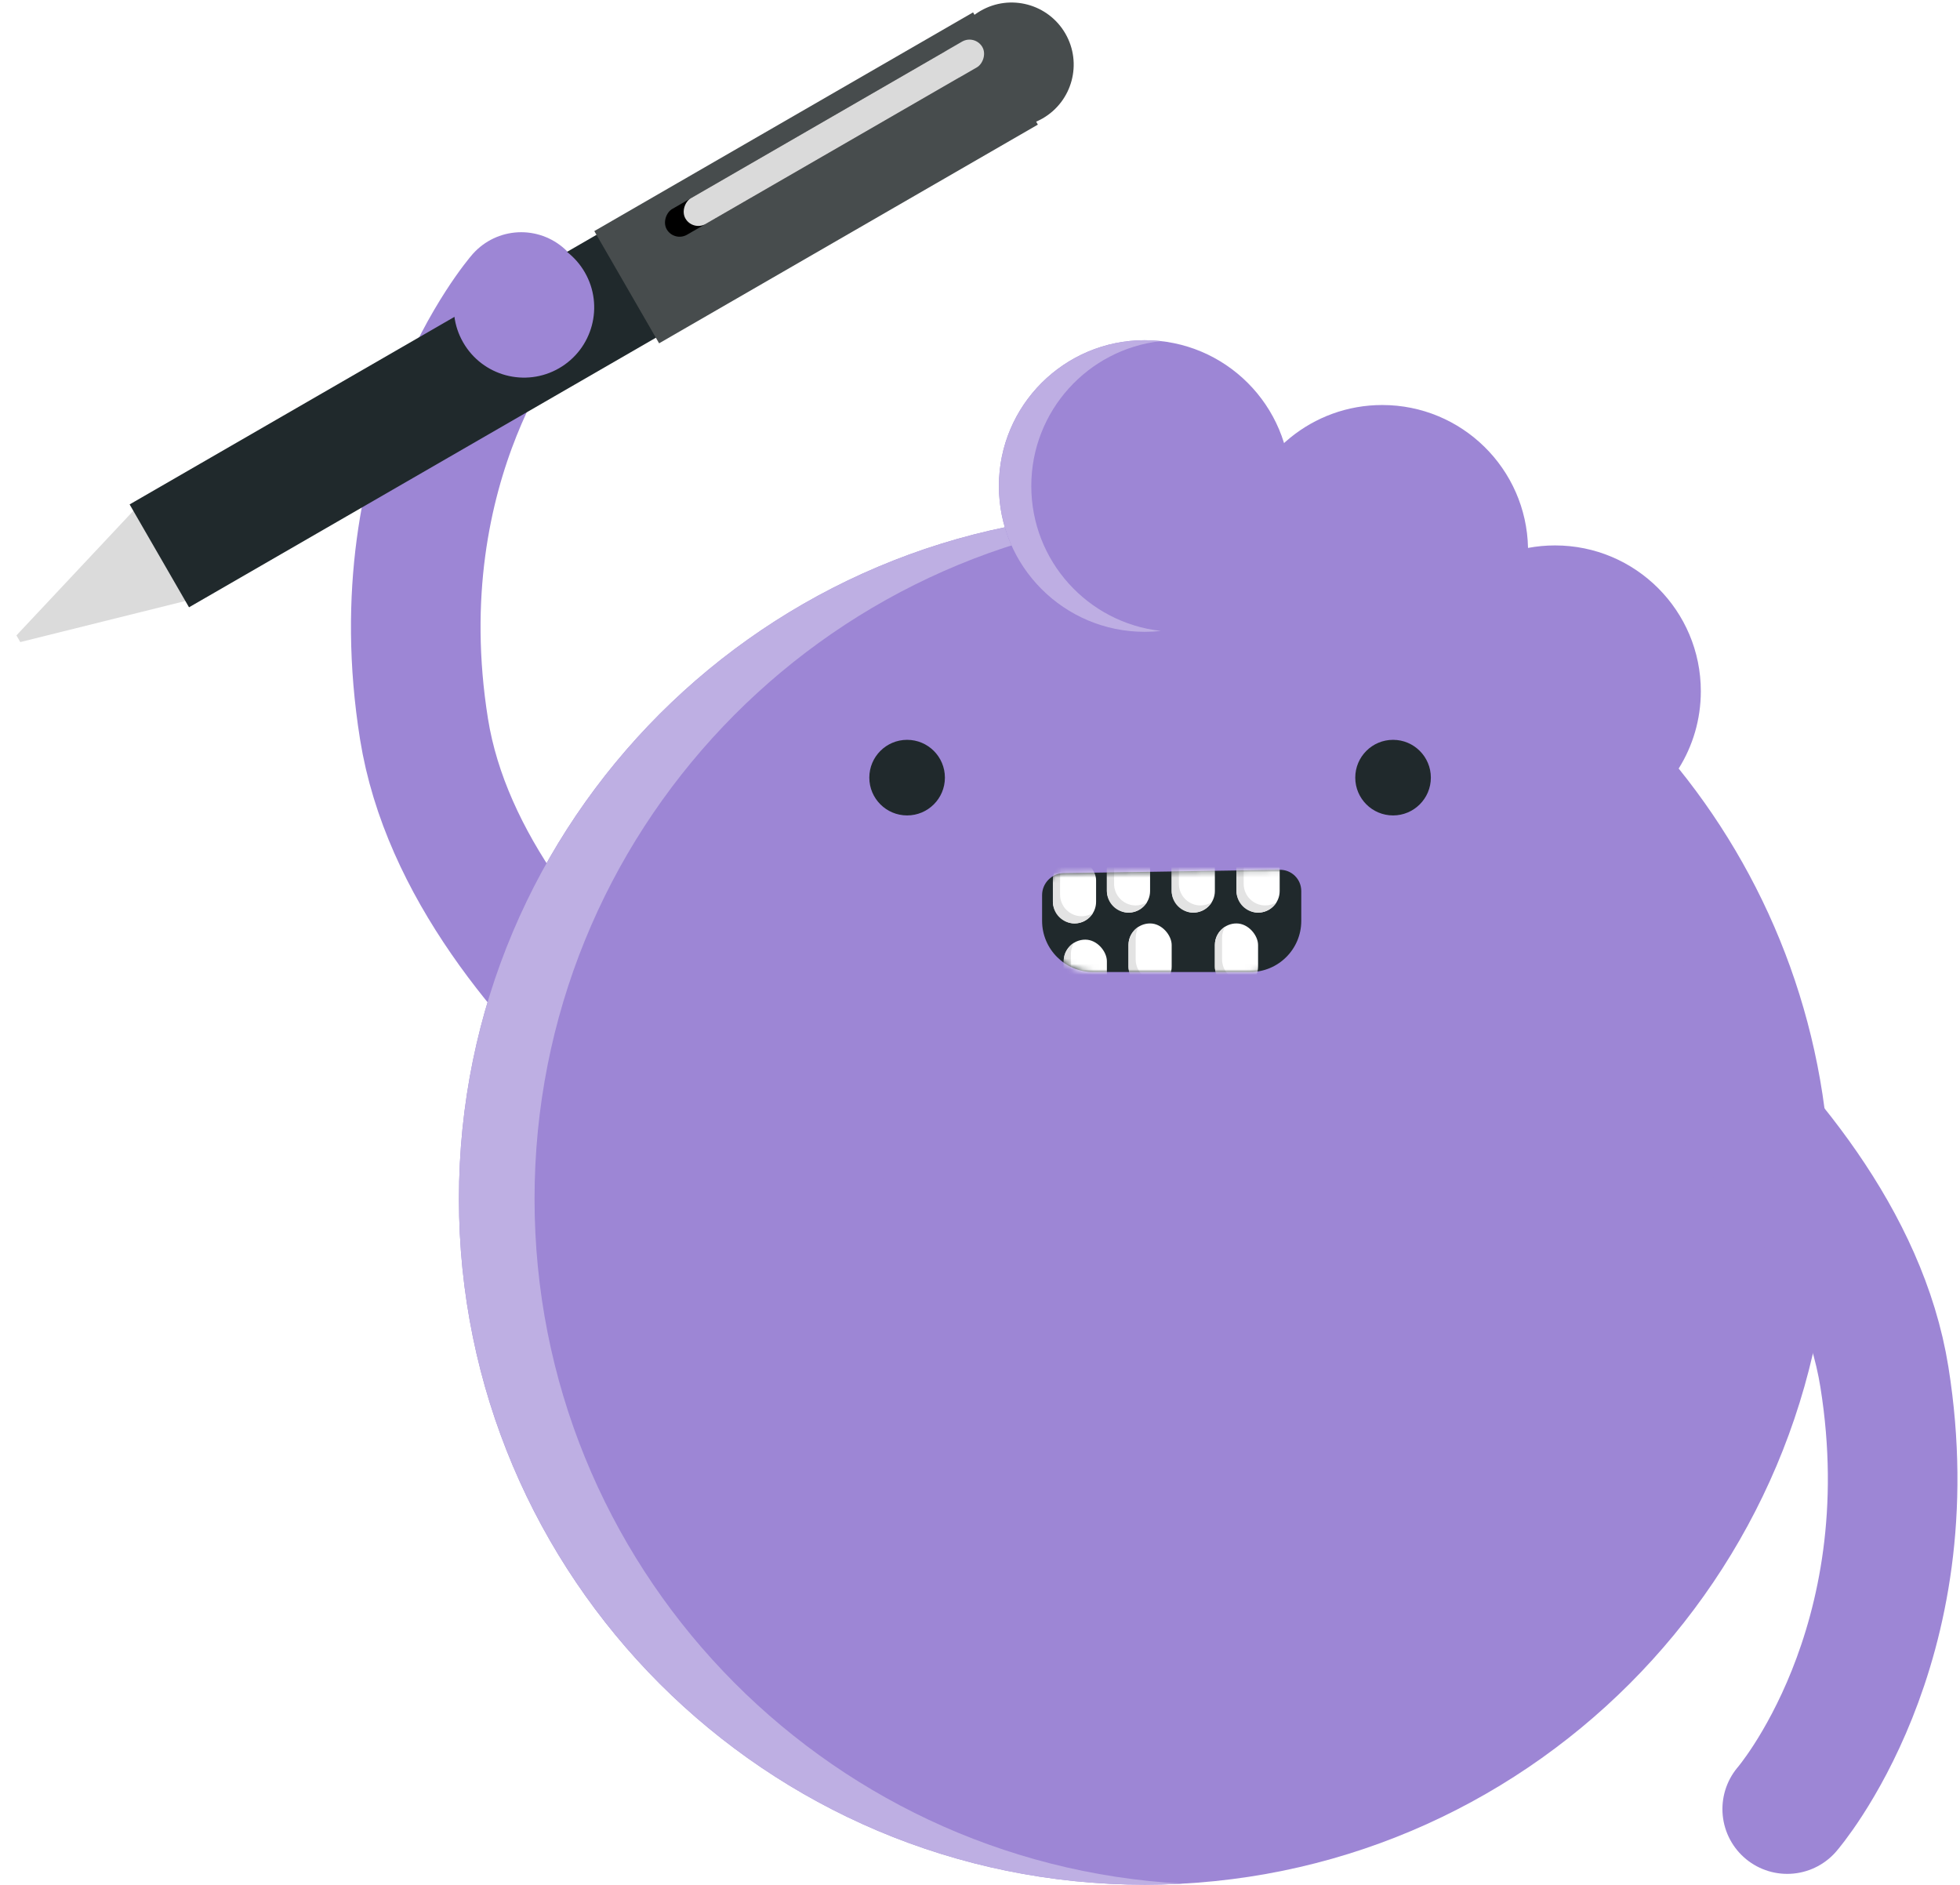 <?xml version="1.0" encoding="UTF-8"?>
<svg width="363px" height="349px" viewBox="0 0 363 349" version="1.1" xmlns="http://www.w3.org/2000/svg" xmlns:xlink="http://www.w3.org/1999/xlink">
    <!-- Generator: Sketch 41.2 (35397) - http://www.bohemiancoding.com/sketch -->
    <title>writing</title>
    <desc>Created with Sketch.</desc>
    <defs>
        <path d="M0,4.754 C0,2.542 1.794,0.721 4,0.687 L44,0.066 C46.209,0.032 48,1.791 48,4.009 L48,9.53 C48,14.76 43.761,19 38.517,19 L9.483,19 C4.246,19 0,14.756 0,9.527 L0,4.754 Z" id="path-1"></path>
        <rect id="path-3" x="10" y="29.5" width="1.5" height="5.5" rx="0.75"></rect>
        <mask id="mask-4" maskContentUnits="userSpaceOnUse" maskUnits="objectBoundingBox" x="0" y="0" width="1.5" height="5.5" fill="white">
            <use xlink:href="#path-3"></use>
        </mask>
        <rect id="path-5" x="4.634" y="14.634" width="5.5" height="63.5" rx="2.75"></rect>
        <filter x="-50%" y="-50%" width="200%" height="200%" filterUnits="objectBoundingBox" id="filter-6">
            <feOffset dx="0" dy="4" in="SourceAlpha" result="shadowOffsetOuter1"></feOffset>
            <feGaussianBlur stdDeviation="4" in="shadowOffsetOuter1" result="shadowBlurOuter1"></feGaussianBlur>
            <feColorMatrix values="0 0 0 0 0.426   0 0 0 0 0.426   0 0 0 0 0.426  0 0 0 0.5 0" type="matrix" in="shadowBlurOuter1"></feColorMatrix>
        </filter>
    </defs>
    <g id="Logo" stroke="none" stroke-width="1" fill="none" fill-rule="evenodd">
        <g id="writing" transform="translate(-11, -12)">
            <g id="Group-17-Copy" transform="translate(88, 67)">
                <g id="Group-14">
                    <path d="M233.897,87.316 C251.475,109.105 262,136.824 262,167 C262,237.14 205.14,294 135,294 C64.86,294 8,237.14 8,167 C8,96.86 64.86,40 135,40 C140.979,40 146.862,40.413 152.622,41.213 C155.271,29.082 166.075,20 179,20 C193.732,20 205.709,31.799 205.995,46.463 C207.617,46.159 209.29,46 211,46 C225.912,46 238,58.088 238,73 C238,78.258 236.497,83.166 233.897,87.316 Z" id="Combined-Shape" fill="#9D86D5"></path>
                    <g id="Group-16" transform="translate(116, 106)">
                        <mask id="mask-2" fill="white">
                            <use xlink:href="#path-1"></use>
                        </mask>
                        <use id="Mask" fill="#20292C" xlink:href="#path-1"></use>
                        <g id="Group-11" mask="url(#mask-2)">
                            <g transform="translate(2, -2)">
                                <rect id="Rectangle-2" fill="#FFFFFF" x="0" y="0" width="8" height="12" rx="4"></rect>
                                <path d="M1.917,0.585 C0.768,1.288 0,2.552 0,3.996 L0,8.004 C0,10.203 1.791,12 4,12 C5.445,12 6.714,11.232 7.417,10.081 C6.809,10.453 6.096,10.667 5.333,10.667 C3.124,10.667 1.333,8.87 1.333,6.671 L1.333,2.662 C1.333,1.902 1.547,1.191 1.917,0.585 Z" id="Combined-Shape" fill="#E3E3E3"></path>
                            </g>
                        </g>
                        <g id="Group-11-Copy-4" mask="url(#mask-2)">
                            <g transform="translate(4, 13)">
                                <rect id="Rectangle-2" fill="#FFFFFF" x="0" y="0" width="8" height="12" rx="4"></rect>
                                <path d="M1.917,0.585 C0.768,1.288 0,2.552 0,3.996 L0,8.004 C0,10.203 1.791,12 4,12 C5.445,12 6.714,11.232 7.417,10.081 C6.809,10.453 6.096,10.667 5.333,10.667 C3.124,10.667 1.333,8.87 1.333,6.671 L1.333,2.662 C1.333,1.902 1.547,1.191 1.917,0.585 Z" id="Combined-Shape" fill="#E3E3E3"></path>
                            </g>
                        </g>
                        <g id="Group-11-Copy" mask="url(#mask-2)">
                            <g transform="translate(12, -4)">
                                <rect id="Rectangle-2" fill="#FFFFFF" x="0" y="0" width="8" height="12" rx="4"></rect>
                                <path d="M1.917,0.585 C0.768,1.288 0,2.552 0,3.996 L0,8.004 C0,10.203 1.791,12 4,12 C5.445,12 6.714,11.232 7.417,10.081 C6.809,10.453 6.096,10.667 5.333,10.667 C3.124,10.667 1.333,8.87 1.333,6.671 L1.333,2.662 C1.333,1.902 1.547,1.191 1.917,0.585 Z" id="Combined-Shape" fill="#E3E3E3"></path>
                            </g>
                        </g>
                        <g id="Group-11-Copy-5" mask="url(#mask-2)">
                            <g transform="translate(16, 10)">
                                <rect id="Rectangle-2" fill="#FFFFFF" x="0" y="0" width="8" height="12" rx="4"></rect>
                                <path d="M1.917,0.585 C0.768,1.288 0,2.552 0,3.996 L0,8.004 C0,10.203 1.791,12 4,12 C5.445,12 6.714,11.232 7.417,10.081 C6.809,10.453 6.096,10.667 5.333,10.667 C3.124,10.667 1.333,8.87 1.333,6.671 L1.333,2.662 C1.333,1.902 1.547,1.191 1.917,0.585 Z" id="Combined-Shape" fill="#E3E3E3"></path>
                            </g>
                        </g>
                        <g id="Group-11-Copy-2" mask="url(#mask-2)">
                            <g transform="translate(24, -4)">
                                <rect id="Rectangle-2" fill="#FFFFFF" x="0" y="0" width="8" height="12" rx="4"></rect>
                                <path d="M1.917,0.585 C0.768,1.288 0,2.552 0,3.996 L0,8.004 C0,10.203 1.791,12 4,12 C5.445,12 6.714,11.232 7.417,10.081 C6.809,10.453 6.096,10.667 5.333,10.667 C3.124,10.667 1.333,8.87 1.333,6.671 L1.333,2.662 C1.333,1.902 1.547,1.191 1.917,0.585 Z" id="Combined-Shape" fill="#E3E3E3"></path>
                            </g>
                        </g>
                        <g id="Group-11-Copy-6" mask="url(#mask-2)">
                            <g transform="translate(32, 10)">
                                <rect id="Rectangle-2" fill="#FFFFFF" x="0" y="0" width="8" height="12" rx="4"></rect>
                                <path d="M1.917,0.585 C0.768,1.288 0,2.552 0,3.996 L0,8.004 C0,10.203 1.791,12 4,12 C5.445,12 6.714,11.232 7.417,10.081 C6.809,10.453 6.096,10.667 5.333,10.667 C3.124,10.667 1.333,8.87 1.333,6.671 L1.333,2.662 C1.333,1.902 1.547,1.191 1.917,0.585 Z" id="Combined-Shape" fill="#E3E3E3"></path>
                            </g>
                        </g>
                        <g id="Group-11-Copy-3" mask="url(#mask-2)">
                            <g transform="translate(36, -4)">
                                <rect id="Rectangle-2" fill="#FFFFFF" x="0" y="0" width="8" height="12" rx="4"></rect>
                                <path d="M1.917,0.585 C0.768,1.288 0,2.552 0,3.996 L0,8.004 C0,10.203 1.791,12 4,12 C5.445,12 6.714,11.232 7.417,10.081 C6.809,10.453 6.096,10.667 5.333,10.667 C3.124,10.667 1.333,8.87 1.333,6.671 L1.333,2.662 C1.333,1.902 1.547,1.191 1.917,0.585 Z" id="Combined-Shape" fill="#E3E3E3"></path>
                            </g>
                        </g>
                    </g>
                    <ellipse id="Oval-4" fill="#20292C" cx="91" cy="89" rx="7" ry="7"></ellipse>
                    <ellipse id="Oval-4-Copy" fill="#20292C" cx="181" cy="89" rx="7" ry="7"></ellipse>
                    <path d="M75.529,168 C75.529,168 9.529,130 1.529,80 C-6.471,30 19.529,0 19.529,0" id="Path" stroke="#9D86D5" stroke-width="24" stroke-linecap="round"></path>
                    <path d="M273.529,280 C273.529,280 207.529,242 199.529,192 C191.529,142 217.529,112 217.529,112" id="Path-Copy" stroke="#9D86D5" stroke-width="24" stroke-linecap="round" transform="translate(235.764, 196) scale(-1, -1) translate(-235.764, -196) "></path>
                </g>
                <path d="M142,293.81 C139.683,293.936 137.349,294 135,294 C64.86,294 8,237.14 8,167 C8,96.86 64.86,40 135,40 C137.349,40 139.683,40.064 142,40.19 C75.115,43.823 22,99.209 22,167 C22,234.791 75.115,290.177 142,293.81 Z" id="Combined-Shape" fill="#BEAFE3"></path>
                <g id="Group-15" transform="translate(108, 8)">
                    <circle id="Oval-9-Copy" fill="#9D86D5" cx="27" cy="27" r="27"></circle>
                    <path d="M30,53.835 C29.015,53.944 28.014,54 27,54 C12.088,54 0,41.912 0,27 C0,12.088 12.088,0 27,0 C28.014,0 29.015,0.056 30,0.165 C16.5,1.657 6,13.102 6,27 C6,40.898 16.5,52.343 30,53.835 Z" id="Combined-Shape" fill="#BEAEE3"></path>
                </g>
            </g>
            <g id="Group-27" transform="translate(107.99, 72.044) rotate(-300) translate(-107.99, -72.044) translate(91.99, -42.456)">
                <g id="Group-29" transform="translate(8.902, 193.17)">
                    <use id="Rectangle-20" stroke="#676767" mask="url(#mask-4)" stroke-width="2" fill="#D8D8D8" xlink:href="#path-3"></use>
                    <polygon id="Triangle" fill="#DBDBDB" points="10.024 31.5 0.5 -8.52651283e-14 20.5 -8.52651283e-14 11.452 31.5"></polygon>
                </g>
                <rect id="Rectangle-22" fill="#20292C" transform="translate(19.402, 125.887) rotate(-90) translate(-19.402, -125.887) " x="-49.098" y="114.887" width="137" height="22"></rect>
                <circle id="Oval-15" fill="#9D86D5" cx="13.33" cy="112.892" r="13"></circle>
                <g id="Group-30" transform="translate(6.634, 0.634)">
                    <rect id="Rectangle-23" fill="#474C4D" transform="translate(12.964, 53.413) rotate(-90) translate(-12.964, -53.413) " x="-27.536" y="41.413" width="81" height="24"></rect>
                    <circle id="Oval-16" fill="#474C4D" cx="12.912" cy="11.572" r="11.5"></circle>
                    <g id="Rectangle-21">
                        <use fill="black" fill-opacity="1" filter="url(#filter-6)" xlink:href="#path-5"></use>
                        <use fill="#DADADA" fill-rule="evenodd" xlink:href="#path-5"></use>
                    </g>
                </g>
            </g>
        </g>
    </g>
</svg>